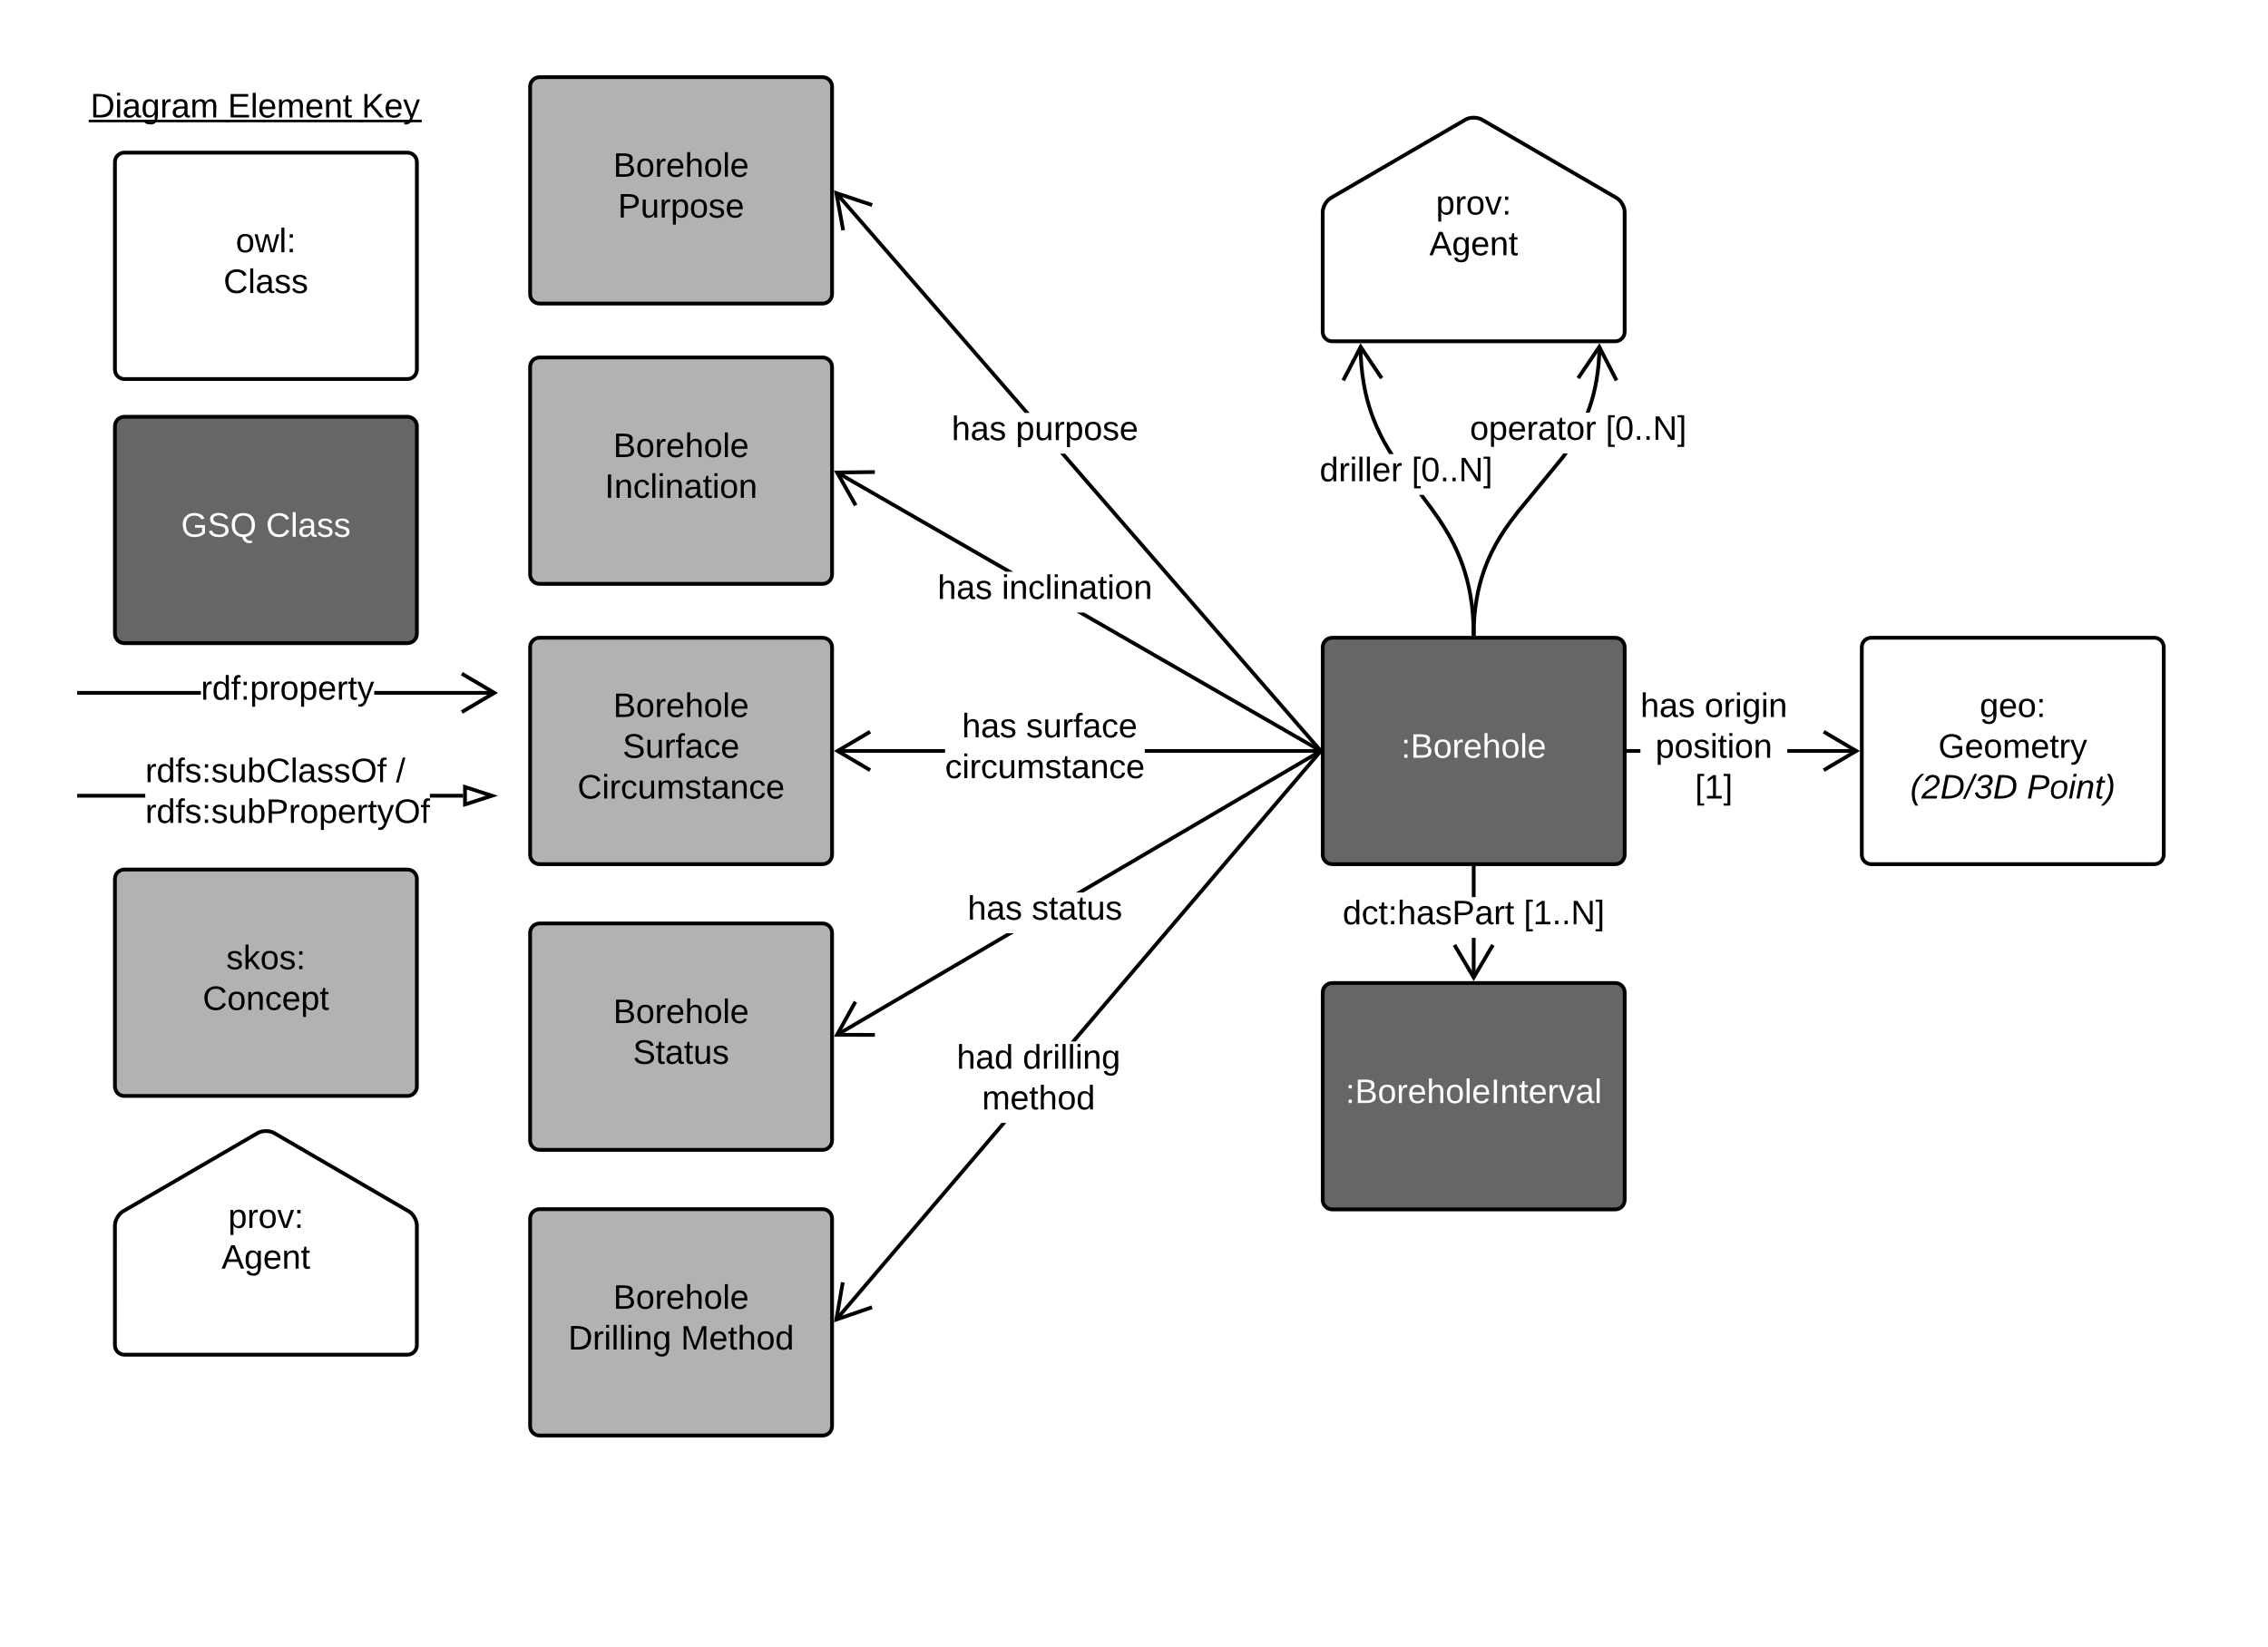 <svg xmlns="http://www.w3.org/2000/svg" xmlns:xlink="http://www.w3.org/1999/xlink" xmlns:lucid="lucid" width="1201.79" height="873.1"><g transform="translate(0 0)" lucid:page-tab-id=".5IIFpT8PoVq"><path d="M0 0h1201.8v873.1H0z" fill="#fff"/><path d="M700.9 526.04c0-2.76 2.23-5 5-5h150c2.76 0 5 2.24 5 5v110c0 2.76-2.24 5-5 5h-150c-2.77 0-5-2.24-5-5z" stroke="#000" stroke-width="2" fill="#666"/><use xlink:href="#a" transform="matrix(1,0,0,1,708.895,529.038) translate(4.1 55.6)"/><path d="M781.9 518.22h-2V497.1h2zm0-42.72h-2v-15.46h2z"/><path d="M781.9 460.06h-2v-1.02h2zM780.9 516.1l9.3-15.75 1.74 1.02-11.05 18.67-11.05-18.67 1.72-1.02z"/><use xlink:href="#b" transform="matrix(1,0,0,1,711.445,475.503) translate(0 14.4)"/><use xlink:href="#c" transform="matrix(1,0,0,1,711.445,475.503) translate(95.95 14.4)"/><path d="M700.9 343.04c0-2.76 2.23-5 5-5h150c2.76 0 5 2.24 5 5v110c0 2.76-2.24 5-5 5h-150c-2.77 0-5-2.24-5-5z" stroke="#000" stroke-width="2" fill="#666"/><use xlink:href="#d" transform="matrix(1,0,0,1,708.895,346.038) translate(33.55 55.6)"/><path d="M60.9 465.9c0-2.77 2.23-5 5-5h150c2.76 0 5 2.23 5 5v110c0 2.76-2.24 5-5 5h-150c-2.77 0-5-2.24-5-5z" stroke="#000" stroke-width="2" fill="#b2b2b2"/><use xlink:href="#e" transform="matrix(1,0,0,1,68.895,468.895) translate(51 44.8)"/><use xlink:href="#f" transform="matrix(1,0,0,1,68.895,468.895) translate(38.525 66.4)"/><path d="M60.9 85.9c0-2.77 2.23-5 5-5h150c2.76 0 5 2.23 5 5v110c0 2.76-2.24 5-5 5h-150c-2.77 0-5-2.24-5-5z" stroke="#000" stroke-width="2" fill="#fff"/><use xlink:href="#g" transform="matrix(1,0,0,1,68.895,88.895) translate(56.05 44.8)"/><use xlink:href="#h" transform="matrix(1,0,0,1,68.895,88.895) translate(49.55 66.4)"/><path d="M60.9 225.9c0-2.77 2.23-5 5-5h150c2.76 0 5 2.23 5 5v110c0 2.76-2.24 5-5 5h-150c-2.77 0-5-2.24-5-5z" stroke="#000" stroke-width="2" fill="#666"/><use xlink:href="#i" transform="matrix(1,0,0,1,68.895,228.895) translate(27.05 55.6)"/><use xlink:href="#j" transform="matrix(1,0,0,1,68.895,228.895) translate(72.05 55.6)"/><path d="M40.9 45.9c0-2.77 2.23-5 5-5h190c2.76 0 5 2.23 5 5v27c0 2.76-2.24 5-5 5h-190c-2.77 0-5-2.24-5-5z" stroke="#000" stroke-opacity="0" stroke-width="2" fill="#fff" fill-opacity="0"/><use xlink:href="#k" transform="matrix(1,0,0,1,40.895,40.895) translate(7.01 21.337)"/><use xlink:href="#l" transform="matrix(1,0,0,1,40.895,40.895) translate(79.81 21.337)"/><use xlink:href="#m" transform="matrix(1,0,0,1,40.895,40.895) translate(150.71 21.337)"/><path d="M76.97 422.77H41.9v-2h35.07zm168.42 0H227.8v-2h17.57z"/><path d="M41.92 422.77H40.9v-2h1.02z"/><path d="M260.66 421.77l-14.27 4.63v-9.27z" fill="#fff"/><path d="M263.9 421.77l-18.5 6v-12zm-16.5 3.26l10.02-3.26-10.03-3.26z"/><use xlink:href="#n" transform="matrix(1,0,0,1,152.395,411.37) translate(0 13.867)"/><use xlink:href="#o" transform="matrix(1,0,0,1,76.97,400.17) translate(0 14.4)"/><use xlink:href="#p" transform="matrix(1,0,0,1,76.97,400.17) translate(132.85 14.4)"/><use xlink:href="#q" transform="matrix(1,0,0,1,76.97,400.17) translate(0 36)"/><path d="M106.47 368.24H41.9v-2h64.57zm155.6 0h-63.75v-2h63.76z"/><path d="M41.92 368.24H40.9v-2h1.02zM263.9 367.24L245.2 378.3l-1-1.74 15.75-9.32-15.76-9.32 1.02-1.72z"/><use xlink:href="#n" transform="matrix(1,0,0,1,152.395,356.845) translate(0 13.867)"/><use xlink:href="#r" transform="matrix(1,0,0,1,106.47,356.445) translate(0 14.4)"/><path d="M280.9 194.47c0-2.76 2.23-5 5-5h150c2.76 0 5 2.24 5 5v110c0 2.76-2.24 5-5 5h-150c-2.77 0-5-2.24-5-5z" stroke="#000" stroke-width="2" fill="#b2b2b2"/><use xlink:href="#s" transform="matrix(1,0,0,1,288.895,197.466) translate(36.05 44.8)"/><use xlink:href="#t" transform="matrix(1,0,0,1,288.895,197.466) translate(31.575 66.4)"/><path d="M280.9 343.04c0-2.76 2.23-5 5-5h150c2.76 0 5 2.24 5 5v110c0 2.76-2.24 5-5 5h-150c-2.77 0-5-2.24-5-5z" stroke="#000" stroke-width="2" fill="#b2b2b2"/><use xlink:href="#u" transform="matrix(1,0,0,1,288.895,346.038) translate(36.05 34)"/><use xlink:href="#v" transform="matrix(1,0,0,1,288.895,346.038) translate(41.025 55.6)"/><use xlink:href="#w" transform="matrix(1,0,0,1,288.895,346.038) translate(17.1 77.2)"/><path d="M280.9 494.47c0-2.76 2.23-5 5-5h150c2.76 0 5 2.24 5 5v110c0 2.76-2.24 5-5 5h-150c-2.77 0-5-2.24-5-5z" stroke="#000" stroke-width="2" fill="#b2b2b2"/><use xlink:href="#u" transform="matrix(1,0,0,1,288.895,497.466) translate(36.05 44.8)"/><use xlink:href="#x" transform="matrix(1,0,0,1,288.895,497.466) translate(46.5 66.4)"/><path d="M280.9 45.9c0-2.77 2.23-5 5-5h150c2.76 0 5 2.23 5 5v110c0 2.76-2.24 5-5 5h-150c-2.77 0-5-2.24-5-5z" stroke="#000" stroke-width="2" fill="#b2b2b2"/><use xlink:href="#u" transform="matrix(1,0,0,1,288.895,48.895) translate(36.05 44.8)"/><use xlink:href="#y" transform="matrix(1,0,0,1,288.895,48.895) translate(38.525 66.4)"/><path d="M280.9 645.9c0-2.77 2.23-5 5-5h150c2.76 0 5 2.23 5 5v110c0 2.76-2.24 5-5 5h-150c-2.77 0-5-2.24-5-5z" stroke="#000" stroke-width="2" fill="#b2b2b2"/><use xlink:href="#u" transform="matrix(1,0,0,1,288.895,648.895) translate(36.05 44.8)"/><use xlink:href="#z" transform="matrix(1,0,0,1,288.895,648.895) translate(12.175 66.4)"/><use xlink:href="#A" transform="matrix(1,0,0,1,288.895,648.895) translate(71.875 66.4)"/><path d="M700 396.63l-1.52 1.3-136.73-157.47h2.65zM545.63 218.86H543L442.33 102.92l1.5-1.3z"/><path d="M699.9 399.56l-1.43-1.64 1.42-1.24zM462.47 107.75l-.63 1.9-17.37-5.8 3.3 18.02-1.97.36-3.9-21.34z"/><use xlink:href="#B" transform="matrix(1,0,0,1,504.222,218.86) translate(0.005 14.4)"/><use xlink:href="#C" transform="matrix(1,0,0,1,504.222,218.86) translate(34.005 14.4)"/><path d="M699.53 396.67l-1 1.74-128.08-73.75h4zm-162.58-93.62h-4l-89.98-51.8 1-1.74z"/><path d="M699.9 396.88v2.3l-1.4-.8 1-1.72zM463.6 251.2l-18.3.23 9 15.94-1.74.98-10.67-18.88 21.68-.25z"/><use xlink:href="#B" transform="matrix(1,0,0,1,496.797,303.049) translate(0.005 14.4)"/><use xlink:href="#D" transform="matrix(1,0,0,1,496.797,303.049) translate(34.005 14.4)"/><path d="M500.77 399.04H443.7v-2h57.07zm198.12 0H606.6v-2h92.27z"/><path d="M699.9 399.04h-1.03v-2h1.02zM461.58 388.72l-15.76 9.32 15.76 9.32-1.02 1.72-18.67-11.04L460.55 387z"/><use xlink:href="#E" transform="matrix(1,0,0,1,500.772,376.438) translate(3.955 14.4)"/><use xlink:href="#F" transform="matrix(1,0,0,1,500.772,376.438) translate(8.955 14.4)"/><use xlink:href="#G" transform="matrix(1,0,0,1,500.772,376.438) translate(42.955 14.4)"/><use xlink:href="#H" transform="matrix(1,0,0,1,500.772,376.438) translate(0.005 36)"/><path d="M443.97 549.4l-1-1.72 90.35-53.03h3.95zm255.57-150l-125.47 73.65h-3.95l128.4-75.37z"/><path d="M699.9 399.2l-.38.22-1.02-1.72 1.4-.82zM454.16 531.46l-8.88 16.02 18.3.06v2l-21.7-.07 10.53-18.98z"/><use xlink:href="#B" transform="matrix(1,0,0,1,512.697,473.046) translate(0.005 14.4)"/><use xlink:href="#I" transform="matrix(1,0,0,1,512.697,473.046) translate(34.005 14.4)"/><path d="M443.83 700.16l-1.52-1.3 88.3-103.63h2.62zM700 399.46L570.04 552.02h-2.63l131.08-153.88z"/><path d="M699.9 399.4l-1.43-1.23 1.42-1.67zM447.57 679.86l-3.13 18.04 17.32-5.95.65 1.9-20.5 7.04 3.7-21.38z"/><g><use xlink:href="#J" transform="matrix(1,0,0,1,506.937,552.028) translate(0.005 14.4)"/><use xlink:href="#K" transform="matrix(1,0,0,1,506.937,552.028) translate(35.005 14.4)"/><use xlink:href="#L" transform="matrix(1,0,0,1,506.937,552.028) translate(13.405 36)"/></g><path d="M700.9 112.4c0-2.75 1.93-6.1 4.32-7.5l71.35-41.5c2.4-1.38 6.26-1.38 8.65 0l71.35 41.5c2.4 1.4 4.32 4.75 4.32 7.5v63.5c0 2.76-2.24 5-5 5h-150c-2.77 0-5-2.24-5-5z" stroke="#000" stroke-width="2" fill="#fff"/><g><use xlink:href="#M" transform="matrix(1,0,0,1,700.895,60.895) translate(60.025 52.8)"/><use xlink:href="#N" transform="matrix(1,0,0,1,700.895,60.895) translate(56.5 74.4)"/></g><path d="M759.58 269.28l4.23 6.06 3 4.73 2.43 4.18 2.05 3.92 1.8 3.8 1.56 3.74 1.4 3.78 1.25 3.85 1.1 3.98.98 4.16.83 4.38.7 4.67.53 5.04.34 5.47.1 5.02-2 .04-.1-4.97-.34-5.4-.5-4.94-.7-4.6-.8-4.3-.96-4.06-1.1-3.9-1.2-3.76-1.4-3.7-1.53-3.66-1.75-3.72-2.02-3.84-2.38-4.12-2.96-4.65-4.18-6-6.07-8.16h2.48zm-37.56-81.44l.33 5.4.52 4.94.68 4.58.82 4.3.95 4.07 1.1 3.9 1.2 3.76 1.4 3.68 1.53 3.68 1.75 3.7 2 3.86 2.4 4.1 1.8 2.87h-2.36l-1.16-1.83-2.42-4.2-2.05-3.9-1.78-3.8-1.57-3.75-1.4-3.77-1.26-3.85-1.12-3.97-.97-4.16-.82-4.38-.7-4.67-.52-5.03-.34-5.48-.1-4.2 2-.03z"/><path d="M781.9 337.04h-2l-.03-1 2-.05zM732.96 199.92l-1.66 1.1-10.2-15.2-8.4 16.25-1.8-.92 10-19.26z"/><g><use xlink:href="#O" transform="matrix(1,0,0,1,699.251,240.689) translate(0 14.4)"/><use xlink:href="#P" transform="matrix(1,0,0,1,699.251,240.689) translate(48.75 14.4)"/></g><path d="M829.1 242.76l-24 29.18-4.13 5.42-3.03 4.36-2.46 3.88-2.1 3.62-1.82 3.48-1.6 3.42-1.44 3.42-1.3 3.45-1.13 3.5-1.03 3.66-.9 3.8-.75 4-.63 4.24-.5 4.55-.3 4.92-.1 4.4-1.98-.05.1-4.44.3-5 .5-4.63.62-4.33.78-4.08.9-3.88 1.05-3.72 1.17-3.6 1.32-3.54 1.46-3.5 1.65-3.5 1.86-3.55 2.13-3.7 2.5-3.94 3.1-4.4 4.16-5.5 23.98-29.15.86-1.23h2.43zm19.42-59.03l-.07 3.62-.3 5-.5 4.63-.64 4.33-.77 4.1-.9 3.87-1.05 3.73-1.17 3.6-.77 2.12h-2.14l1.02-2.77 1.15-3.53 1.02-3.64.88-3.8.76-4 .63-4.25.47-4.54.3-4.93.08-3.58z"/><path d="M781.92 336.03l-.03 1h-2l.02-1.04zM857.46 201.2l-1.78.9-8.36-16.28L837.07 201l-1.66-1.13 12.16-17.98z"/><g><use xlink:href="#Q" transform="matrix(1,0,0,1,778.878,218.72) translate(0 14.4)"/><use xlink:href="#P" transform="matrix(1,0,0,1,778.878,218.72) translate(71.9 14.4)"/></g><path d="M60.9 649.56c0-2.76 1.93-6.13 4.32-7.52l71.35-41.5c2.4-1.38 6.26-1.38 8.65 0l71.35 41.5c2.4 1.4 4.32 4.76 4.32 7.52v63.48c0 2.76-2.24 5-5 5h-150c-2.77 0-5-2.24-5-5z" stroke="#000" stroke-width="2" fill="#fff"/><g><use xlink:href="#M" transform="matrix(1,0,0,1,60.895,598.038) translate(60.025 52.8)"/><use xlink:href="#N" transform="matrix(1,0,0,1,60.895,598.038) translate(56.5 74.4)"/></g><path d="M869.23 399.04h-6.34v-2h6.33zm114.5 0h-36.65v-2h36.65z"/><path d="M862.92 399.04h-1.03v-2h1.02zM985.55 398.04l-18.67 11.04-1.02-1.72 15.76-9.32-15.76-9.32 1.02-1.72z"/><g><use xlink:href="#B" transform="matrix(1,0,0,1,869.233,365.638) translate(0.005 14.4)"/><use xlink:href="#R" transform="matrix(1,0,0,1,869.233,365.638) translate(34.005 14.4)"/><use xlink:href="#S" transform="matrix(1,0,0,1,869.233,365.638) translate(7.98 36)"/><use xlink:href="#T" transform="matrix(1,0,0,1,869.233,365.638) translate(28.93 57.6)"/></g><path d="M986.55 343.04c0-2.76 2.23-5 5-5h150c2.76 0 5 2.24 5 5v110c0 2.76-2.24 5-5 5h-150c-2.77 0-5-2.24-5-5z" stroke="#000" stroke-width="2" fill="#fff"/><g><use xlink:href="#U" transform="matrix(1,0,0,1,994.546,346.038) translate(54.5 34)"/><use xlink:href="#V" transform="matrix(1,0,0,1,994.546,346.038) translate(32.55 55.6)"/><use xlink:href="#W" transform="matrix(1,0,0,1,994.546,346.038) translate(17.625 77.2)"/><use xlink:href="#X" transform="matrix(1,0,0,1,994.546,346.038) translate(79.475 77.2)"/></g><defs><path fill="#fff" d="M33-154v-36h34v36H33zM33 0v-36h34V0H33" id="Y"/><path fill="#fff" d="M160-131c35 5 61 23 61 61C221 17 115-2 30 0v-248c76 3 177-17 177 60 0 33-19 50-47 57zm-97-11c50-1 110 9 110-42 0-47-63-36-110-37v79zm0 115c55-2 124 14 124-45 0-56-70-42-124-44v89" id="Z"/><path fill="#fff" d="M100-194c62-1 85 37 85 99 1 63-27 99-86 99S16-35 15-95c0-66 28-99 85-99zM99-20c44 1 53-31 53-75 0-43-8-75-51-75s-53 32-53 75 10 74 51 75" id="aa"/><path fill="#fff" d="M114-163C36-179 61-72 57 0H25l-1-190h30c1 12-1 29 2 39 6-27 23-49 58-41v29" id="ab"/><path fill="#fff" d="M100-194c63 0 86 42 84 106H49c0 40 14 67 53 68 26 1 43-12 49-29l28 8c-11 28-37 45-77 45C44 4 14-33 15-96c1-61 26-98 85-98zm52 81c6-60-76-77-97-28-3 7-6 17-6 28h103" id="ac"/><path fill="#fff" d="M106-169C34-169 62-67 57 0H25v-261h32l-1 103c12-21 28-36 61-36 89 0 53 116 60 194h-32v-121c2-32-8-49-39-48" id="ad"/><path fill="#fff" d="M24 0v-261h32V0H24" id="ae"/><path fill="#fff" d="M33 0v-248h34V0H33" id="af"/><path fill="#fff" d="M117-194c89-4 53 116 60 194h-32v-121c0-31-8-49-39-48C34-167 62-67 57 0H25l-1-190h30c1 10-1 24 2 32 11-22 29-35 61-36" id="ag"/><path fill="#fff" d="M59-47c-2 24 18 29 38 22v24C64 9 27 4 27-40v-127H5v-23h24l9-43h21v43h35v23H59v120" id="ah"/><path fill="#fff" d="M108 0H70L1-190h34L89-25l56-165h34" id="ai"/><path fill="#fff" d="M141-36C126-15 110 5 73 4 37 3 15-17 15-53c-1-64 63-63 125-63 3-35-9-54-41-54-24 1-41 7-42 31l-33-3c5-37 33-52 76-52 45 0 72 20 72 64v82c-1 20 7 32 28 27v20c-31 9-61-2-59-35zM48-53c0 20 12 33 32 33 41-3 63-29 60-74-43 2-92-5-92 41" id="aj"/><g id="a"><use transform="matrix(0.05,0,0,0.05,0,0)" xlink:href="#Y"/><use transform="matrix(0.05,0,0,0.05,5,0)" xlink:href="#Z"/><use transform="matrix(0.05,0,0,0.05,17,0)" xlink:href="#aa"/><use transform="matrix(0.05,0,0,0.05,27,0)" xlink:href="#ab"/><use transform="matrix(0.05,0,0,0.05,32.95,0)" xlink:href="#ac"/><use transform="matrix(0.05,0,0,0.05,42.95,0)" xlink:href="#ad"/><use transform="matrix(0.05,0,0,0.05,52.95,0)" xlink:href="#aa"/><use transform="matrix(0.05,0,0,0.05,62.95,0)" xlink:href="#ae"/><use transform="matrix(0.05,0,0,0.05,66.9,0)" xlink:href="#ac"/><use transform="matrix(0.05,0,0,0.05,76.9,0)" xlink:href="#af"/><use transform="matrix(0.05,0,0,0.05,81.9,0)" xlink:href="#ag"/><use transform="matrix(0.05,0,0,0.05,91.9,0)" xlink:href="#ah"/><use transform="matrix(0.05,0,0,0.05,96.9,0)" xlink:href="#ac"/><use transform="matrix(0.05,0,0,0.05,106.9,0)" xlink:href="#ab"/><use transform="matrix(0.05,0,0,0.05,112.85,0)" xlink:href="#ai"/><use transform="matrix(0.05,0,0,0.05,121.85,0)" xlink:href="#aj"/><use transform="matrix(0.05,0,0,0.05,131.85,0)" xlink:href="#ae"/></g><path d="M85-194c31 0 48 13 60 33l-1-100h32l1 261h-30c-2-10 0-23-3-31C134-8 116 4 85 4 32 4 16-35 15-94c0-66 23-100 70-100zm9 24c-40 0-46 34-46 75 0 40 6 74 45 74 42 0 51-32 51-76 0-42-9-74-50-73" id="ak"/><path d="M96-169c-40 0-48 33-48 73s9 75 48 75c24 0 41-14 43-38l32 2c-6 37-31 61-74 61-59 0-76-41-82-99-10-93 101-131 147-64 4 7 5 14 7 22l-32 3c-4-21-16-35-41-35" id="al"/><path d="M59-47c-2 24 18 29 38 22v24C64 9 27 4 27-40v-127H5v-23h24l9-43h21v43h35v23H59v120" id="am"/><path d="M33-154v-36h34v36H33zM33 0v-36h34V0H33" id="an"/><path d="M106-169C34-169 62-67 57 0H25v-261h32l-1 103c12-21 28-36 61-36 89 0 53 116 60 194h-32v-121c2-32-8-49-39-48" id="ao"/><path d="M141-36C126-15 110 5 73 4 37 3 15-17 15-53c-1-64 63-63 125-63 3-35-9-54-41-54-24 1-41 7-42 31l-33-3c5-37 33-52 76-52 45 0 72 20 72 64v82c-1 20 7 32 28 27v20c-31 9-61-2-59-35zM48-53c0 20 12 33 32 33 41-3 63-29 60-74-43 2-92-5-92 41" id="ap"/><path d="M135-143c-3-34-86-38-87 0 15 53 115 12 119 90S17 21 10-45l28-5c4 36 97 45 98 0-10-56-113-15-118-90-4-57 82-63 122-42 12 7 21 19 24 35" id="aq"/><path d="M30-248c87 1 191-15 191 75 0 78-77 80-158 76V0H30v-248zm33 125c57 0 124 11 124-50 0-59-68-47-124-48v98" id="ar"/><path d="M114-163C36-179 61-72 57 0H25l-1-190h30c1 12-1 29 2 39 6-27 23-49 58-41v29" id="as"/><g id="b"><use transform="matrix(0.05,0,0,0.05,0,0)" xlink:href="#ak"/><use transform="matrix(0.05,0,0,0.05,10,0)" xlink:href="#al"/><use transform="matrix(0.05,0,0,0.05,19,0)" xlink:href="#am"/><use transform="matrix(0.05,0,0,0.05,24,0)" xlink:href="#an"/><use transform="matrix(0.05,0,0,0.05,29,0)" xlink:href="#ao"/><use transform="matrix(0.05,0,0,0.05,39,0)" xlink:href="#ap"/><use transform="matrix(0.05,0,0,0.05,49,0)" xlink:href="#aq"/><use transform="matrix(0.05,0,0,0.05,58,0)" xlink:href="#ar"/><use transform="matrix(0.05,0,0,0.05,70,0)" xlink:href="#ap"/><use transform="matrix(0.05,0,0,0.05,80,0)" xlink:href="#as"/><use transform="matrix(0.05,0,0,0.05,85.95,0)" xlink:href="#am"/></g><path d="M26 75v-336h71v23H56V52h41v23H26" id="at"/><path d="M27 0v-27h64v-190l-56 39v-29l58-41h29v221h61V0H27" id="au"/><path d="M33 0v-38h34V0H33" id="av"/><path d="M190 0L58-211 59 0H30v-248h39L202-35l-2-213h31V0h-41" id="aw"/><path d="M3 75V52h41v-290H3v-23h71V75H3" id="ax"/><g id="c"><use transform="matrix(0.05,0,0,0.05,0,0)" xlink:href="#at"/><use transform="matrix(0.05,0,0,0.05,5,0)" xlink:href="#au"/><use transform="matrix(0.05,0,0,0.05,15,0)" xlink:href="#av"/><use transform="matrix(0.05,0,0,0.05,20,0)" xlink:href="#av"/><use transform="matrix(0.05,0,0,0.05,25,0)" xlink:href="#aw"/><use transform="matrix(0.05,0,0,0.05,37.95,0)" xlink:href="#ax"/></g><g id="d"><use transform="matrix(0.05,0,0,0.05,0,0)" xlink:href="#Y"/><use transform="matrix(0.05,0,0,0.05,5,0)" xlink:href="#Z"/><use transform="matrix(0.05,0,0,0.05,17,0)" xlink:href="#aa"/><use transform="matrix(0.05,0,0,0.05,27,0)" xlink:href="#ab"/><use transform="matrix(0.05,0,0,0.05,32.95,0)" xlink:href="#ac"/><use transform="matrix(0.05,0,0,0.05,42.95,0)" xlink:href="#ad"/><use transform="matrix(0.05,0,0,0.05,52.95,0)" xlink:href="#aa"/><use transform="matrix(0.05,0,0,0.05,62.95,0)" xlink:href="#ae"/><use transform="matrix(0.05,0,0,0.05,66.9,0)" xlink:href="#ac"/></g><path d="M143 0L79-87 56-68V0H24v-261h32v163l83-92h37l-77 82L181 0h-38" id="ay"/><path d="M100-194c62-1 85 37 85 99 1 63-27 99-86 99S16-35 15-95c0-66 28-99 85-99zM99-20c44 1 53-31 53-75 0-43-8-75-51-75s-53 32-53 75 10 74 51 75" id="az"/><g id="e"><use transform="matrix(0.05,0,0,0.05,0,0)" xlink:href="#aq"/><use transform="matrix(0.05,0,0,0.05,9,0)" xlink:href="#ay"/><use transform="matrix(0.05,0,0,0.05,18,0)" xlink:href="#az"/><use transform="matrix(0.05,0,0,0.05,28,0)" xlink:href="#aq"/><use transform="matrix(0.05,0,0,0.05,37,0)" xlink:href="#an"/></g><path d="M212-179c-10-28-35-45-73-45-59 0-87 40-87 99 0 60 29 101 89 101 43 0 62-24 78-52l27 14C228-24 195 4 139 4 59 4 22-46 18-125c-6-104 99-153 187-111 19 9 31 26 39 46" id="aA"/><path d="M117-194c89-4 53 116 60 194h-32v-121c0-31-8-49-39-48C34-167 62-67 57 0H25l-1-190h30c1 10-1 24 2 32 11-22 29-35 61-36" id="aB"/><path d="M100-194c63 0 86 42 84 106H49c0 40 14 67 53 68 26 1 43-12 49-29l28 8c-11 28-37 45-77 45C44 4 14-33 15-96c1-61 26-98 85-98zm52 81c6-60-76-77-97-28-3 7-6 17-6 28h103" id="aC"/><path d="M115-194c55 1 70 41 70 98S169 2 115 4C84 4 66-9 55-30l1 105H24l-1-265h31l2 30c10-21 28-34 59-34zm-8 174c40 0 45-34 45-75s-6-73-45-74c-42 0-51 32-51 76 0 43 10 73 51 73" id="aD"/><g id="f"><use transform="matrix(0.05,0,0,0.05,0,0)" xlink:href="#aA"/><use transform="matrix(0.05,0,0,0.05,12.95,0)" xlink:href="#az"/><use transform="matrix(0.05,0,0,0.05,22.95,0)" xlink:href="#aB"/><use transform="matrix(0.05,0,0,0.05,32.95,0)" xlink:href="#al"/><use transform="matrix(0.05,0,0,0.05,41.95,0)" xlink:href="#aC"/><use transform="matrix(0.05,0,0,0.05,51.95,0)" xlink:href="#aD"/><use transform="matrix(0.05,0,0,0.05,61.95,0)" xlink:href="#am"/></g><path d="M206 0h-36l-40-164L89 0H53L-1-190h32L70-26l43-164h34l41 164 42-164h31" id="aE"/><path d="M24 0v-261h32V0H24" id="aF"/><g id="g"><use transform="matrix(0.05,0,0,0.05,0,0)" xlink:href="#az"/><use transform="matrix(0.05,0,0,0.05,10,0)" xlink:href="#aE"/><use transform="matrix(0.05,0,0,0.05,22.95,0)" xlink:href="#aF"/><use transform="matrix(0.05,0,0,0.05,26.9,0)" xlink:href="#an"/></g><g id="h"><use transform="matrix(0.05,0,0,0.05,0,0)" xlink:href="#aA"/><use transform="matrix(0.05,0,0,0.05,12.95,0)" xlink:href="#aF"/><use transform="matrix(0.05,0,0,0.05,16.9,0)" xlink:href="#ap"/><use transform="matrix(0.05,0,0,0.05,26.9,0)" xlink:href="#aq"/><use transform="matrix(0.05,0,0,0.05,35.9,0)" xlink:href="#aq"/></g><path fill="#fff" d="M143 4C61 4 22-44 18-125c-5-107 100-154 193-111 17 8 29 25 37 43l-32 9c-13-25-37-40-76-40-61 0-88 39-88 99 0 61 29 100 91 101 35 0 62-11 79-27v-45h-74v-28h105v86C228-13 192 4 143 4" id="aG"/><path fill="#fff" d="M185-189c-5-48-123-54-124 2 14 75 158 14 163 119 3 78-121 87-175 55-17-10-28-26-33-46l33-7c5 56 141 63 141-1 0-78-155-14-162-118-5-82 145-84 179-34 5 7 8 16 11 25" id="aH"/><path fill="#fff" d="M140-251c81 0 123 46 123 126C263-53 228-8 163 1c7 30 30 48 69 40v23c-55 16-95-15-103-61C56-3 17-48 17-125c0-80 42-126 123-126zm0 227c63 0 89-41 89-101s-29-99-89-99c-61 0-89 39-89 99S79-25 140-24" id="aI"/><g id="i"><use transform="matrix(0.05,0,0,0.05,0,0)" xlink:href="#aG"/><use transform="matrix(0.05,0,0,0.05,14,0)" xlink:href="#aH"/><use transform="matrix(0.05,0,0,0.05,26,0)" xlink:href="#aI"/></g><path fill="#fff" d="M212-179c-10-28-35-45-73-45-59 0-87 40-87 99 0 60 29 101 89 101 43 0 62-24 78-52l27 14C228-24 195 4 139 4 59 4 22-46 18-125c-6-104 99-153 187-111 19 9 31 26 39 46" id="aJ"/><path fill="#fff" d="M135-143c-3-34-86-38-87 0 15 53 115 12 119 90S17 21 10-45l28-5c4 36 97 45 98 0-10-56-113-15-118-90-4-57 82-63 122-42 12 7 21 19 24 35" id="aK"/><g id="j"><use transform="matrix(0.05,0,0,0.05,0,0)" xlink:href="#aJ"/><use transform="matrix(0.05,0,0,0.05,12.95,0)" xlink:href="#ae"/><use transform="matrix(0.05,0,0,0.05,16.9,0)" xlink:href="#aj"/><use transform="matrix(0.05,0,0,0.05,26.9,0)" xlink:href="#aK"/><use transform="matrix(0.05,0,0,0.05,35.9,0)" xlink:href="#aK"/></g><path d="M30-248c118-7 216 8 213 122C240-48 200 0 122 0H30v-248zM63-27c89 8 146-16 146-99s-60-101-146-95v194" id="aL"/><path d="M24-231v-30h32v30H24zM24 0v-190h32V0H24" id="aM"/><path d="M177-190C167-65 218 103 67 71c-23-6-38-20-44-43l32-5c15 47 100 32 89-28v-30C133-14 115 1 83 1 29 1 15-40 15-95c0-56 16-97 71-98 29-1 48 16 59 35 1-10 0-23 2-32h30zM94-22c36 0 50-32 50-73 0-42-14-75-50-75-39 0-46 34-46 75s6 73 46 73" id="aN"/><path d="M210-169c-67 3-38 105-44 169h-31v-121c0-29-5-50-35-48C34-165 62-65 56 0H25l-1-190h30c1 10-1 24 2 32 10-44 99-50 107 0 11-21 27-35 58-36 85-2 47 119 55 194h-31v-121c0-29-5-49-35-48" id="aO"/><g id="k"><use transform="matrix(0.05,0,0,0.05,0,0)" xlink:href="#aL"/><use transform="matrix(0.05,0,0,0.05,12.95,0)" xlink:href="#aM"/><use transform="matrix(0.05,0,0,0.05,16.9,0)" xlink:href="#ap"/><use transform="matrix(0.05,0,0,0.05,26.9,0)" xlink:href="#aN"/><use transform="matrix(0.05,0,0,0.05,36.9,0)" xlink:href="#as"/><use transform="matrix(0.05,0,0,0.05,42.85,0)" xlink:href="#ap"/><use transform="matrix(0.05,0,0,0.05,52.85,0)" xlink:href="#aO"/><path d="M-.9 1.25h74.6v1.32H-.9z"/></g><path d="M30 0v-248h187v28H63v79h144v27H63v87h162V0H30" id="aP"/><g id="l"><use transform="matrix(0.05,0,0,0.05,0,0)" xlink:href="#aP"/><use transform="matrix(0.05,0,0,0.05,12,0)" xlink:href="#aF"/><use transform="matrix(0.05,0,0,0.05,15.95,0)" xlink:href="#aC"/><use transform="matrix(0.05,0,0,0.05,25.95,0)" xlink:href="#aO"/><use transform="matrix(0.05,0,0,0.05,40.9,0)" xlink:href="#aC"/><use transform="matrix(0.05,0,0,0.05,50.9,0)" xlink:href="#aB"/><use transform="matrix(0.05,0,0,0.05,60.9,0)" xlink:href="#am"/><path d="M-.9 1.25h72.7v1.32H-.9z"/></g><path d="M194 0L95-120 63-95V0H30v-248h33v124l119-124h40L117-140 236 0h-42" id="aQ"/><path d="M179-190L93 31C79 59 56 82 12 73V49c39 6 53-20 64-50L1-190h34L92-34l54-156h33" id="aR"/><g id="m"><use transform="matrix(0.05,0,0,0.05,0,0)" xlink:href="#aQ"/><use transform="matrix(0.05,0,0,0.05,12,0)" xlink:href="#aC"/><use transform="matrix(0.05,0,0,0.05,22,0)" xlink:href="#aR"/><path d="M-.9 1.25h32.8v1.32H-.9z"/></g><path d="M101-234c-31-9-42 10-38 44h38v23H63V0H32v-167H5v-23h27c-7-52 17-82 69-68v24" id="aS"/><path d="M84 4C-5 8 30-112 23-190h32v120c0 31 7 50 39 49 72-2 45-101 50-169h31l1 190h-30c-1-10 1-25-2-33-11 22-28 36-60 37" id="aT"/><path d="M115-194c53 0 69 39 70 98 0 66-23 100-70 100C84 3 66-7 56-30L54 0H23l1-261h32v101c10-23 28-34 59-34zm-8 174c40 0 45-34 45-75 0-40-5-75-45-74-42 0-51 32-51 76 0 43 10 73 51 73" id="aU"/><path d="M140-251c81 0 123 46 123 126C263-46 219 4 140 4 59 4 17-45 17-125s42-126 123-126zm0 227c63 0 89-41 89-101s-29-99-89-99c-61 0-89 39-89 99S79-25 140-24" id="aV"/><g id="o"><use transform="matrix(0.05,0,0,0.05,0,0)" xlink:href="#as"/><use transform="matrix(0.05,0,0,0.05,5.95,0)" xlink:href="#ak"/><use transform="matrix(0.05,0,0,0.05,15.95,0)" xlink:href="#aS"/><use transform="matrix(0.05,0,0,0.05,20.95,0)" xlink:href="#aq"/><use transform="matrix(0.05,0,0,0.05,29.95,0)" xlink:href="#an"/><use transform="matrix(0.05,0,0,0.05,34.95,0)" xlink:href="#aq"/><use transform="matrix(0.05,0,0,0.05,43.95,0)" xlink:href="#aT"/><use transform="matrix(0.05,0,0,0.05,53.95,0)" xlink:href="#aU"/><use transform="matrix(0.05,0,0,0.05,63.95,0)" xlink:href="#aA"/><use transform="matrix(0.05,0,0,0.05,76.9,0)" xlink:href="#aF"/><use transform="matrix(0.05,0,0,0.05,80.85,0)" xlink:href="#ap"/><use transform="matrix(0.05,0,0,0.05,90.85,0)" xlink:href="#aq"/><use transform="matrix(0.05,0,0,0.05,99.85,0)" xlink:href="#aq"/><use transform="matrix(0.05,0,0,0.05,108.85,0)" xlink:href="#aV"/><use transform="matrix(0.05,0,0,0.05,122.85,0)" xlink:href="#aS"/></g><path d="M0 4l72-265h28L28 4H0" id="aW"/><use transform="matrix(0.05,0,0,0.05,0,0)" xlink:href="#aW" id="p"/><g id="q"><use transform="matrix(0.05,0,0,0.05,0,0)" xlink:href="#as"/><use transform="matrix(0.05,0,0,0.05,5.95,0)" xlink:href="#ak"/><use transform="matrix(0.05,0,0,0.05,15.95,0)" xlink:href="#aS"/><use transform="matrix(0.05,0,0,0.05,20.95,0)" xlink:href="#aq"/><use transform="matrix(0.05,0,0,0.05,29.95,0)" xlink:href="#an"/><use transform="matrix(0.05,0,0,0.05,34.95,0)" xlink:href="#aq"/><use transform="matrix(0.05,0,0,0.05,43.95,0)" xlink:href="#aT"/><use transform="matrix(0.05,0,0,0.05,53.95,0)" xlink:href="#aU"/><use transform="matrix(0.05,0,0,0.05,63.95,0)" xlink:href="#ar"/><use transform="matrix(0.05,0,0,0.05,75.95,0)" xlink:href="#as"/><use transform="matrix(0.05,0,0,0.05,81.9,0)" xlink:href="#az"/><use transform="matrix(0.05,0,0,0.05,91.9,0)" xlink:href="#aD"/><use transform="matrix(0.05,0,0,0.05,101.9,0)" xlink:href="#aC"/><use transform="matrix(0.05,0,0,0.05,111.9,0)" xlink:href="#as"/><use transform="matrix(0.05,0,0,0.05,117.85,0)" xlink:href="#am"/><use transform="matrix(0.05,0,0,0.05,122.85,0)" xlink:href="#aR"/><use transform="matrix(0.05,0,0,0.05,131.85,0)" xlink:href="#aV"/><use transform="matrix(0.05,0,0,0.05,145.85,0)" xlink:href="#aS"/></g><g id="r"><use transform="matrix(0.05,0,0,0.05,0,0)" xlink:href="#as"/><use transform="matrix(0.05,0,0,0.05,5.95,0)" xlink:href="#ak"/><use transform="matrix(0.05,0,0,0.05,15.95,0)" xlink:href="#aS"/><use transform="matrix(0.05,0,0,0.05,20.95,0)" xlink:href="#an"/><use transform="matrix(0.05,0,0,0.05,25.95,0)" xlink:href="#aD"/><use transform="matrix(0.05,0,0,0.05,35.95,0)" xlink:href="#as"/><use transform="matrix(0.05,0,0,0.05,41.9,0)" xlink:href="#az"/><use transform="matrix(0.05,0,0,0.05,51.9,0)" xlink:href="#aD"/><use transform="matrix(0.05,0,0,0.05,61.9,0)" xlink:href="#aC"/><use transform="matrix(0.05,0,0,0.05,71.9,0)" xlink:href="#as"/><use transform="matrix(0.05,0,0,0.05,77.85,0)" xlink:href="#am"/><use transform="matrix(0.05,0,0,0.05,82.85,0)" xlink:href="#aR"/></g><path d="M160-131c35 5 61 23 61 61C221 17 115-2 30 0v-248c76 3 177-17 177 60 0 33-19 50-47 57zm-97-11c50-1 110 9 110-42 0-47-63-36-110-37v79zm0 115c55-2 124 14 124-45 0-56-70-42-124-44v89" id="aX"/><g id="s"><use transform="matrix(0.05,0,0,0.05,0,0)" xlink:href="#aX"/><use transform="matrix(0.05,0,0,0.05,12,0)" xlink:href="#az"/><use transform="matrix(0.05,0,0,0.05,22,0)" xlink:href="#as"/><use transform="matrix(0.05,0,0,0.05,27.95,0)" xlink:href="#aC"/><use transform="matrix(0.05,0,0,0.05,37.95,0)" xlink:href="#ao"/><use transform="matrix(0.05,0,0,0.05,47.95,0)" xlink:href="#az"/><use transform="matrix(0.05,0,0,0.05,57.95,0)" xlink:href="#aF"/><use transform="matrix(0.05,0,0,0.05,61.9,0)" xlink:href="#aC"/></g><path d="M33 0v-248h34V0H33" id="aY"/><g id="t"><use transform="matrix(0.05,0,0,0.05,0,0)" xlink:href="#aY"/><use transform="matrix(0.05,0,0,0.05,5,0)" xlink:href="#aB"/><use transform="matrix(0.05,0,0,0.05,15,0)" xlink:href="#al"/><use transform="matrix(0.05,0,0,0.05,24,0)" xlink:href="#aF"/><use transform="matrix(0.05,0,0,0.05,27.95,0)" xlink:href="#aM"/><use transform="matrix(0.05,0,0,0.05,31.9,0)" xlink:href="#aB"/><use transform="matrix(0.05,0,0,0.05,41.9,0)" xlink:href="#ap"/><use transform="matrix(0.05,0,0,0.05,51.9,0)" xlink:href="#am"/><use transform="matrix(0.05,0,0,0.05,56.9,0)" xlink:href="#aM"/><use transform="matrix(0.05,0,0,0.05,60.85,0)" xlink:href="#az"/><use transform="matrix(0.05,0,0,0.05,70.85,0)" xlink:href="#aB"/></g><g id="u"><use transform="matrix(0.05,0,0,0.05,0,0)" xlink:href="#aX"/><use transform="matrix(0.05,0,0,0.05,12,0)" xlink:href="#az"/><use transform="matrix(0.05,0,0,0.05,22,0)" xlink:href="#as"/><use transform="matrix(0.05,0,0,0.05,27.95,0)" xlink:href="#aC"/><use transform="matrix(0.05,0,0,0.05,37.95,0)" xlink:href="#ao"/><use transform="matrix(0.05,0,0,0.05,47.95,0)" xlink:href="#az"/><use transform="matrix(0.05,0,0,0.05,57.95,0)" xlink:href="#aF"/><use transform="matrix(0.05,0,0,0.05,61.9,0)" xlink:href="#aC"/></g><path d="M185-189c-5-48-123-54-124 2 14 75 158 14 163 119 3 78-121 87-175 55-17-10-28-26-33-46l33-7c5 56 141 63 141-1 0-78-155-14-162-118-5-82 145-84 179-34 5 7 8 16 11 25" id="aZ"/><g id="v"><use transform="matrix(0.05,0,0,0.05,0,0)" xlink:href="#aZ"/><use transform="matrix(0.05,0,0,0.05,12,0)" xlink:href="#aT"/><use transform="matrix(0.05,0,0,0.05,22,0)" xlink:href="#as"/><use transform="matrix(0.05,0,0,0.05,27.95,0)" xlink:href="#aS"/><use transform="matrix(0.05,0,0,0.05,32.95,0)" xlink:href="#ap"/><use transform="matrix(0.05,0,0,0.05,42.95,0)" xlink:href="#al"/><use transform="matrix(0.05,0,0,0.05,51.95,0)" xlink:href="#aC"/></g><g id="w"><use transform="matrix(0.05,0,0,0.05,0,0)" xlink:href="#aA"/><use transform="matrix(0.05,0,0,0.05,12.95,0)" xlink:href="#aM"/><use transform="matrix(0.05,0,0,0.05,16.9,0)" xlink:href="#as"/><use transform="matrix(0.05,0,0,0.05,22.85,0)" xlink:href="#al"/><use transform="matrix(0.05,0,0,0.05,31.85,0)" xlink:href="#aT"/><use transform="matrix(0.05,0,0,0.05,41.85,0)" xlink:href="#aO"/><use transform="matrix(0.05,0,0,0.05,56.8,0)" xlink:href="#aq"/><use transform="matrix(0.05,0,0,0.05,65.8,0)" xlink:href="#am"/><use transform="matrix(0.05,0,0,0.05,70.8,0)" xlink:href="#ap"/><use transform="matrix(0.05,0,0,0.05,80.8,0)" xlink:href="#aB"/><use transform="matrix(0.05,0,0,0.05,90.8,0)" xlink:href="#al"/><use transform="matrix(0.05,0,0,0.05,99.8,0)" xlink:href="#aC"/></g><g id="x"><use transform="matrix(0.05,0,0,0.05,0,0)" xlink:href="#aZ"/><use transform="matrix(0.05,0,0,0.05,12,0)" xlink:href="#am"/><use transform="matrix(0.05,0,0,0.05,17,0)" xlink:href="#ap"/><use transform="matrix(0.05,0,0,0.05,27,0)" xlink:href="#am"/><use transform="matrix(0.05,0,0,0.05,32,0)" xlink:href="#aT"/><use transform="matrix(0.05,0,0,0.05,42,0)" xlink:href="#aq"/></g><g id="y"><use transform="matrix(0.05,0,0,0.05,0,0)" xlink:href="#ar"/><use transform="matrix(0.05,0,0,0.05,12,0)" xlink:href="#aT"/><use transform="matrix(0.05,0,0,0.05,22,0)" xlink:href="#as"/><use transform="matrix(0.05,0,0,0.05,27.95,0)" xlink:href="#aD"/><use transform="matrix(0.05,0,0,0.05,37.95,0)" xlink:href="#az"/><use transform="matrix(0.05,0,0,0.05,47.95,0)" xlink:href="#aq"/><use transform="matrix(0.05,0,0,0.05,56.95,0)" xlink:href="#aC"/></g><g id="z"><use transform="matrix(0.05,0,0,0.05,0,0)" xlink:href="#aL"/><use transform="matrix(0.05,0,0,0.05,12.95,0)" xlink:href="#as"/><use transform="matrix(0.05,0,0,0.05,18.9,0)" xlink:href="#aM"/><use transform="matrix(0.05,0,0,0.05,22.85,0)" xlink:href="#aF"/><use transform="matrix(0.05,0,0,0.05,26.8,0)" xlink:href="#aF"/><use transform="matrix(0.05,0,0,0.05,30.75,0)" xlink:href="#aM"/><use transform="matrix(0.05,0,0,0.05,34.7,0)" xlink:href="#aB"/><use transform="matrix(0.05,0,0,0.05,44.7,0)" xlink:href="#aN"/></g><path d="M240 0l2-218c-23 76-54 145-80 218h-23L58-218 59 0H30v-248h44l77 211c21-75 51-140 76-211h43V0h-30" id="ba"/><g id="A"><use transform="matrix(0.05,0,0,0.05,0,0)" xlink:href="#ba"/><use transform="matrix(0.05,0,0,0.05,14.95,0)" xlink:href="#aC"/><use transform="matrix(0.05,0,0,0.05,24.95,0)" xlink:href="#am"/><use transform="matrix(0.05,0,0,0.05,29.95,0)" xlink:href="#ao"/><use transform="matrix(0.05,0,0,0.05,39.95,0)" xlink:href="#az"/><use transform="matrix(0.05,0,0,0.05,49.95,0)" xlink:href="#ak"/></g><g id="B"><use transform="matrix(0.05,0,0,0.05,0,0)" xlink:href="#ao"/><use transform="matrix(0.05,0,0,0.05,10,0)" xlink:href="#ap"/><use transform="matrix(0.05,0,0,0.05,20,0)" xlink:href="#aq"/></g><g id="C"><use transform="matrix(0.05,0,0,0.05,0,0)" xlink:href="#aD"/><use transform="matrix(0.05,0,0,0.05,10,0)" xlink:href="#aT"/><use transform="matrix(0.05,0,0,0.05,20,0)" xlink:href="#as"/><use transform="matrix(0.05,0,0,0.05,25.95,0)" xlink:href="#aD"/><use transform="matrix(0.05,0,0,0.05,35.95,0)" xlink:href="#az"/><use transform="matrix(0.05,0,0,0.05,45.95,0)" xlink:href="#aq"/><use transform="matrix(0.05,0,0,0.05,54.95,0)" xlink:href="#aC"/></g><g id="D"><use transform="matrix(0.05,0,0,0.05,0,0)" xlink:href="#aM"/><use transform="matrix(0.05,0,0,0.05,3.95,0)" xlink:href="#aB"/><use transform="matrix(0.05,0,0,0.05,13.95,0)" xlink:href="#al"/><use transform="matrix(0.05,0,0,0.05,22.95,0)" xlink:href="#aF"/><use transform="matrix(0.05,0,0,0.05,26.9,0)" xlink:href="#aM"/><use transform="matrix(0.05,0,0,0.05,30.85,0)" xlink:href="#aB"/><use transform="matrix(0.05,0,0,0.05,40.85,0)" xlink:href="#ap"/><use transform="matrix(0.05,0,0,0.05,50.85,0)" xlink:href="#am"/><use transform="matrix(0.05,0,0,0.05,55.85,0)" xlink:href="#aM"/><use transform="matrix(0.05,0,0,0.05,59.8,0)" xlink:href="#az"/><use transform="matrix(0.05,0,0,0.05,69.8,0)" xlink:href="#aB"/></g><g id="F"><use transform="matrix(0.05,0,0,0.05,0,0)" xlink:href="#ao"/><use transform="matrix(0.05,0,0,0.05,10,0)" xlink:href="#ap"/><use transform="matrix(0.05,0,0,0.05,20,0)" xlink:href="#aq"/></g><g id="G"><use transform="matrix(0.05,0,0,0.05,0,0)" xlink:href="#aq"/><use transform="matrix(0.05,0,0,0.05,9,0)" xlink:href="#aT"/><use transform="matrix(0.05,0,0,0.05,19,0)" xlink:href="#as"/><use transform="matrix(0.05,0,0,0.05,24.95,0)" xlink:href="#aS"/><use transform="matrix(0.05,0,0,0.05,29.95,0)" xlink:href="#ap"/><use transform="matrix(0.05,0,0,0.05,39.95,0)" xlink:href="#al"/><use transform="matrix(0.05,0,0,0.05,48.95,0)" xlink:href="#aC"/></g><g id="H"><use transform="matrix(0.05,0,0,0.05,0,0)" xlink:href="#al"/><use transform="matrix(0.05,0,0,0.05,9,0)" xlink:href="#aM"/><use transform="matrix(0.05,0,0,0.05,12.95,0)" xlink:href="#as"/><use transform="matrix(0.05,0,0,0.05,18.9,0)" xlink:href="#al"/><use transform="matrix(0.05,0,0,0.05,27.9,0)" xlink:href="#aT"/><use transform="matrix(0.05,0,0,0.05,37.9,0)" xlink:href="#aO"/><use transform="matrix(0.05,0,0,0.05,52.85,0)" xlink:href="#aq"/><use transform="matrix(0.05,0,0,0.05,61.85,0)" xlink:href="#am"/><use transform="matrix(0.05,0,0,0.05,66.85,0)" xlink:href="#ap"/><use transform="matrix(0.05,0,0,0.05,76.85,0)" xlink:href="#aB"/><use transform="matrix(0.05,0,0,0.05,86.85,0)" xlink:href="#al"/><use transform="matrix(0.05,0,0,0.05,95.85,0)" xlink:href="#aC"/></g><g id="I"><use transform="matrix(0.05,0,0,0.05,0,0)" xlink:href="#aq"/><use transform="matrix(0.05,0,0,0.05,9,0)" xlink:href="#am"/><use transform="matrix(0.05,0,0,0.05,14,0)" xlink:href="#ap"/><use transform="matrix(0.05,0,0,0.05,24,0)" xlink:href="#am"/><use transform="matrix(0.05,0,0,0.05,29,0)" xlink:href="#aT"/><use transform="matrix(0.05,0,0,0.05,39,0)" xlink:href="#aq"/></g><g id="J"><use transform="matrix(0.05,0,0,0.05,0,0)" xlink:href="#ao"/><use transform="matrix(0.05,0,0,0.05,10,0)" xlink:href="#ap"/><use transform="matrix(0.05,0,0,0.05,20,0)" xlink:href="#ak"/></g><g id="K"><use transform="matrix(0.05,0,0,0.05,0,0)" xlink:href="#ak"/><use transform="matrix(0.05,0,0,0.05,10,0)" xlink:href="#as"/><use transform="matrix(0.05,0,0,0.05,15.95,0)" xlink:href="#aM"/><use transform="matrix(0.05,0,0,0.05,19.9,0)" xlink:href="#aF"/><use transform="matrix(0.05,0,0,0.05,23.85,0)" xlink:href="#aF"/><use transform="matrix(0.05,0,0,0.05,27.8,0)" xlink:href="#aM"/><use transform="matrix(0.05,0,0,0.05,31.75,0)" xlink:href="#aB"/><use transform="matrix(0.05,0,0,0.05,41.75,0)" xlink:href="#aN"/></g><g id="L"><use transform="matrix(0.05,0,0,0.05,0,0)" xlink:href="#aO"/><use transform="matrix(0.05,0,0,0.05,14.95,0)" xlink:href="#aC"/><use transform="matrix(0.05,0,0,0.05,24.95,0)" xlink:href="#am"/><use transform="matrix(0.05,0,0,0.05,29.95,0)" xlink:href="#ao"/><use transform="matrix(0.05,0,0,0.05,39.95,0)" xlink:href="#az"/><use transform="matrix(0.05,0,0,0.05,49.95,0)" xlink:href="#ak"/></g><path d="M108 0H70L1-190h34L89-25l56-165h34" id="bb"/><g id="M"><use transform="matrix(0.05,0,0,0.05,0,0)" xlink:href="#aD"/><use transform="matrix(0.05,0,0,0.05,10,0)" xlink:href="#as"/><use transform="matrix(0.05,0,0,0.05,15.95,0)" xlink:href="#az"/><use transform="matrix(0.05,0,0,0.05,25.95,0)" xlink:href="#bb"/><use transform="matrix(0.05,0,0,0.05,34.95,0)" xlink:href="#an"/></g><path d="M205 0l-28-72H64L36 0H1l101-248h38L239 0h-34zm-38-99l-47-123c-12 45-31 82-46 123h93" id="bc"/><g id="N"><use transform="matrix(0.05,0,0,0.05,0,0)" xlink:href="#bc"/><use transform="matrix(0.05,0,0,0.05,12,0)" xlink:href="#aN"/><use transform="matrix(0.05,0,0,0.05,22,0)" xlink:href="#aC"/><use transform="matrix(0.05,0,0,0.05,32,0)" xlink:href="#aB"/><use transform="matrix(0.05,0,0,0.05,42,0)" xlink:href="#am"/></g><g id="O"><use transform="matrix(0.05,0,0,0.05,0,0)" xlink:href="#ak"/><use transform="matrix(0.05,0,0,0.05,10,0)" xlink:href="#as"/><use transform="matrix(0.05,0,0,0.05,15.95,0)" xlink:href="#aM"/><use transform="matrix(0.05,0,0,0.05,19.9,0)" xlink:href="#aF"/><use transform="matrix(0.05,0,0,0.05,23.85,0)" xlink:href="#aF"/><use transform="matrix(0.05,0,0,0.05,27.8,0)" xlink:href="#aC"/><use transform="matrix(0.05,0,0,0.05,37.8,0)" xlink:href="#as"/></g><path d="M101-251c68 0 85 55 85 127S166 4 100 4C33 4 14-52 14-124c0-73 17-127 87-127zm-1 229c47 0 54-49 54-102s-4-102-53-102c-51 0-55 48-55 102 0 53 5 102 54 102" id="bd"/><g id="P"><use transform="matrix(0.05,0,0,0.05,0,0)" xlink:href="#at"/><use transform="matrix(0.05,0,0,0.05,5,0)" xlink:href="#bd"/><use transform="matrix(0.05,0,0,0.05,15,0)" xlink:href="#av"/><use transform="matrix(0.05,0,0,0.05,20,0)" xlink:href="#av"/><use transform="matrix(0.05,0,0,0.05,25,0)" xlink:href="#aw"/><use transform="matrix(0.05,0,0,0.05,37.95,0)" xlink:href="#ax"/></g><g id="Q"><use transform="matrix(0.05,0,0,0.05,0,0)" xlink:href="#az"/><use transform="matrix(0.05,0,0,0.05,10,0)" xlink:href="#aD"/><use transform="matrix(0.05,0,0,0.05,20,0)" xlink:href="#aC"/><use transform="matrix(0.05,0,0,0.05,30,0)" xlink:href="#as"/><use transform="matrix(0.05,0,0,0.05,35.95,0)" xlink:href="#ap"/><use transform="matrix(0.05,0,0,0.05,45.95,0)" xlink:href="#am"/><use transform="matrix(0.05,0,0,0.05,50.95,0)" xlink:href="#az"/><use transform="matrix(0.05,0,0,0.05,60.95,0)" xlink:href="#as"/></g><g id="R"><use transform="matrix(0.05,0,0,0.05,0,0)" xlink:href="#az"/><use transform="matrix(0.05,0,0,0.05,10,0)" xlink:href="#as"/><use transform="matrix(0.05,0,0,0.05,15.95,0)" xlink:href="#aM"/><use transform="matrix(0.05,0,0,0.05,19.9,0)" xlink:href="#aN"/><use transform="matrix(0.05,0,0,0.05,29.9,0)" xlink:href="#aM"/><use transform="matrix(0.05,0,0,0.05,33.85,0)" xlink:href="#aB"/></g><g id="S"><use transform="matrix(0.05,0,0,0.05,0,0)" xlink:href="#aD"/><use transform="matrix(0.05,0,0,0.05,10,0)" xlink:href="#az"/><use transform="matrix(0.05,0,0,0.05,20,0)" xlink:href="#aq"/><use transform="matrix(0.05,0,0,0.05,29,0)" xlink:href="#aM"/><use transform="matrix(0.05,0,0,0.05,32.95,0)" xlink:href="#am"/><use transform="matrix(0.05,0,0,0.05,37.95,0)" xlink:href="#aM"/><use transform="matrix(0.05,0,0,0.05,41.9,0)" xlink:href="#az"/><use transform="matrix(0.05,0,0,0.05,51.9,0)" xlink:href="#aB"/></g><g id="T"><use transform="matrix(0.05,0,0,0.05,0,0)" xlink:href="#at"/><use transform="matrix(0.05,0,0,0.05,5,0)" xlink:href="#au"/><use transform="matrix(0.05,0,0,0.05,15,0)" xlink:href="#ax"/></g><g id="U"><use transform="matrix(0.05,0,0,0.05,0,0)" xlink:href="#aN"/><use transform="matrix(0.05,0,0,0.05,10,0)" xlink:href="#aC"/><use transform="matrix(0.05,0,0,0.05,20,0)" xlink:href="#az"/><use transform="matrix(0.05,0,0,0.05,30,0)" xlink:href="#an"/></g><path d="M143 4C61 4 22-44 18-125c-5-107 100-154 193-111 17 8 29 25 37 43l-32 9c-13-25-37-40-76-40-61 0-88 39-88 99 0 61 29 100 91 101 35 0 62-11 79-27v-45h-74v-28h105v86C228-13 192 4 143 4" id="be"/><g id="V"><use transform="matrix(0.05,0,0,0.05,0,0)" xlink:href="#be"/><use transform="matrix(0.05,0,0,0.05,14,0)" xlink:href="#aC"/><use transform="matrix(0.05,0,0,0.05,24,0)" xlink:href="#az"/><use transform="matrix(0.05,0,0,0.05,34,0)" xlink:href="#aO"/><use transform="matrix(0.05,0,0,0.05,48.95,0)" xlink:href="#aC"/><use transform="matrix(0.05,0,0,0.05,58.95,0)" xlink:href="#am"/><use transform="matrix(0.05,0,0,0.05,63.95,0)" xlink:href="#as"/><use transform="matrix(0.05,0,0,0.05,69.9,0)" xlink:href="#aR"/></g><path d="M17-49c1-102 45-165 103-212h30C92-210 49-145 49-46 49 4 63 43 85 75H54C30 43 18 2 17-49" id="bf"/><path d="M123-251c66 0 92 69 53 113C138-94 73-75 39-27h128l-5 27H-2c17-92 123-93 159-163 14-28-1-64-36-62-29 2-46 17-54 41l-30-6c13-36 37-61 86-61" id="bg"/><path d="M248-139C247-14 144 9 11 0l48-248c105-6 190 8 189 109zm-34 0c1-70-52-87-126-82L50-27c98 7 163-21 164-112" id="bh"/><path d="M-20 4l123-265h28L8 4h-28" id="bi"/><path d="M148-71c0-36-31-44-71-41l5-28c46 3 81-6 81-50 0-23-15-35-39-35-30 0-49 17-56 41l-32-3c12-39 42-63 90-64 43 0 69 19 71 60 1 43-30 58-65 66 27 5 49 22 49 53 0 85-133 99-164 35-4-7-7-15-9-22l29-9c8 25 25 45 58 45 34 1 53-17 53-48" id="bj"/><g id="W"><use transform="matrix(0.05,0,0,0.05,0,0)" xlink:href="#bf"/><use transform="matrix(0.05,0,0,0.05,5.95,0)" xlink:href="#bg"/><use transform="matrix(0.05,0,0,0.05,15.95,0)" xlink:href="#bh"/><use transform="matrix(0.05,0,0,0.05,28.9,0)" xlink:href="#bi"/><use transform="matrix(0.05,0,0,0.05,33.9,0)" xlink:href="#bj"/><use transform="matrix(0.05,0,0,0.05,43.9,0)" xlink:href="#bh"/></g><path d="M238-179c0 84-86 86-175 82L45 0H11l48-248c82 0 179-12 179 69zm-34 1c0-53-64-42-116-43l-19 98c63 0 135 9 135-55" id="bk"/><path d="M30-147c31-64 166-65 159 27C183-49 158 1 86 4 9 8 1-88 30-147zM88-20c53 0 68-48 68-100 0-31-11-51-44-50-52 1-68 46-68 97 0 32 13 53 44 53" id="bl"/><path d="M50-231l6-30h32l-6 30H50zM6 0l37-190h31L37 0H6" id="bm"/><path d="M67-158c22-48 132-52 116 29L158 0h-32l25-140c3-38-53-32-70-12C52-117 51-52 38 0H6l36-190h30" id="bn"/><path d="M51-54c-9 22 5 41 31 30L79-1C43 14 10-4 19-52l22-115H19l5-23h22l19-43h21l-9 43h35l-4 23H73" id="bo"/><path d="M98-137C97-35 54 29-4 75h-31C23 23 67-41 67-140c0-50-15-89-37-121h31c24 32 36 73 37 124" id="bp"/><g id="X"><use transform="matrix(0.05,0,0,0.05,0,0)" xlink:href="#bk"/><use transform="matrix(0.05,0,0,0.05,12,0)" xlink:href="#bl"/><use transform="matrix(0.05,0,0,0.05,22,0)" xlink:href="#bm"/><use transform="matrix(0.05,0,0,0.05,25.95,0)" xlink:href="#bn"/><use transform="matrix(0.05,0,0,0.05,35.95,0)" xlink:href="#bo"/><use transform="matrix(0.05,0,0,0.05,40.95,0)" xlink:href="#bp"/></g></defs></g></svg>